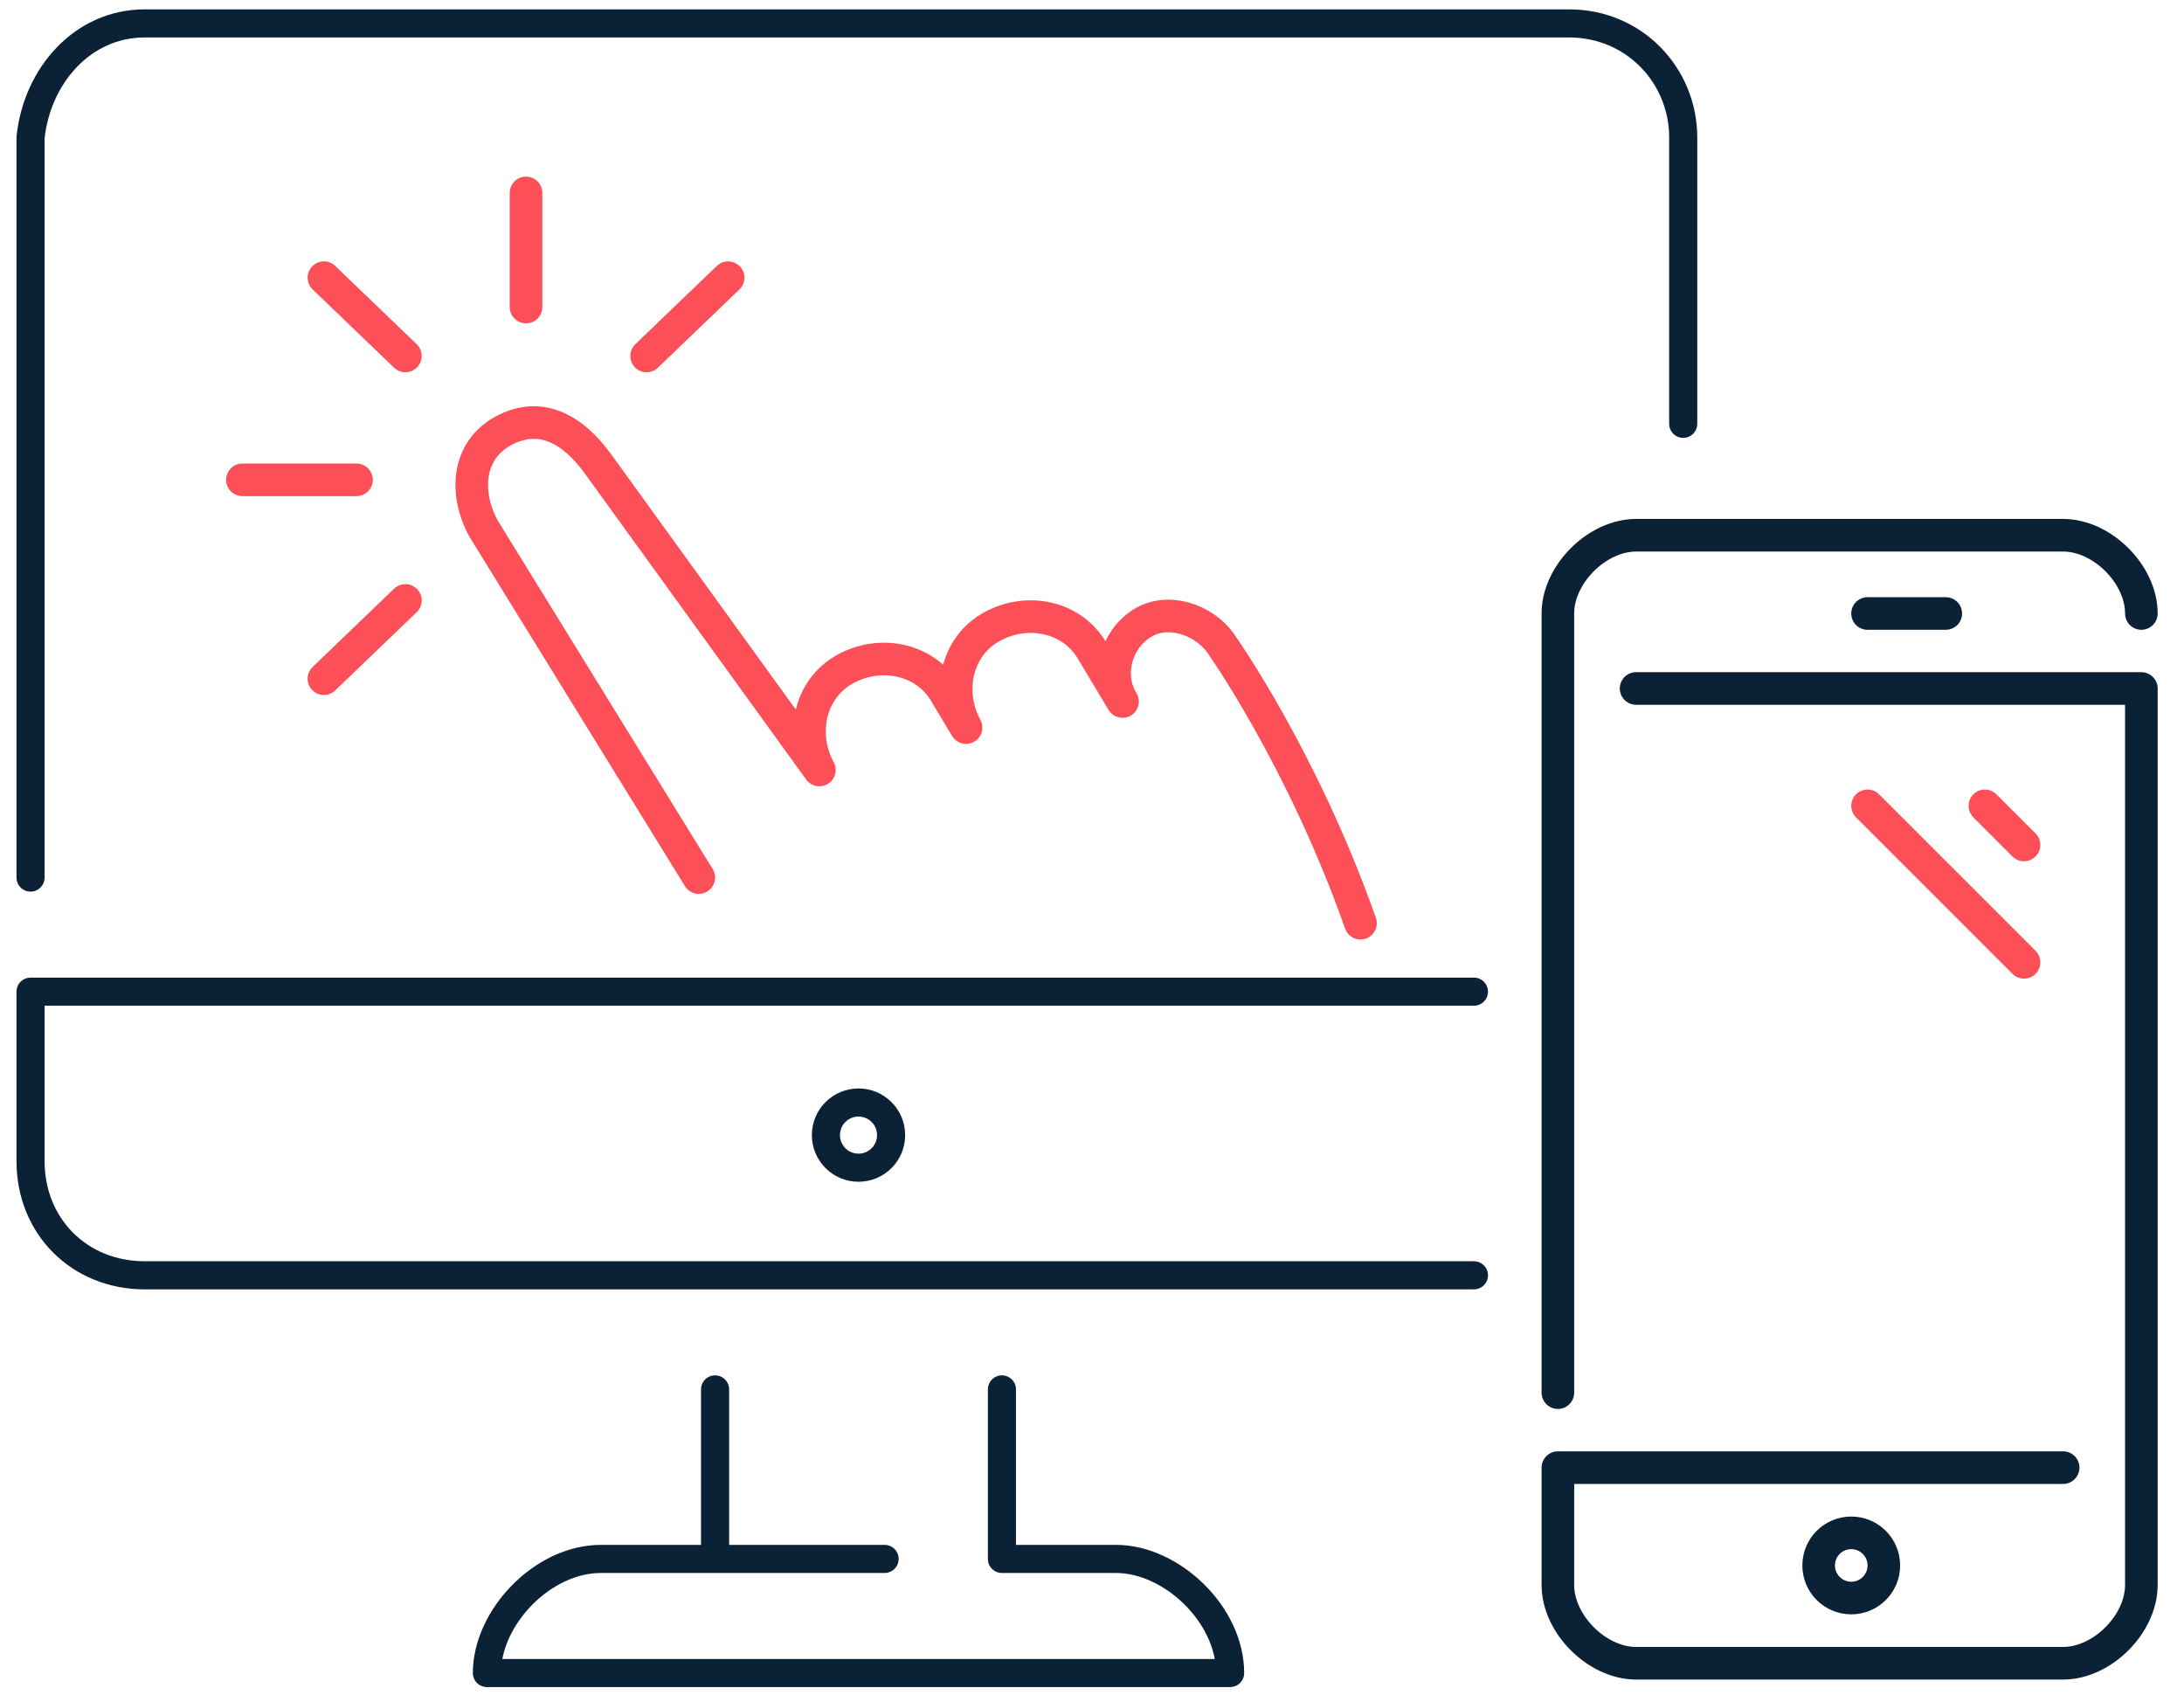 <svg xmlns="http://www.w3.org/2000/svg" width="67" height="52" viewBox="0 0 67 52">
    <g fill="none" fill-rule="evenodd" stroke-linecap="round" stroke-linejoin="round">
        <g transform="translate(.037 .318)">
            <circle cx="26.3" cy="34.5" r="1" stroke="#0B2135" stroke-width=".862"/>
            <path stroke="#FD4F57" d="M21.4 26.6l-6.6-10.7c-.6-1.1-.5-2.4.6-3 1.1-.6 2.1-.1 2.9 1l6.8 9.4c-.6-1.1-.3-2.5.8-3.1 1.1-.6 2.5-.3 3.1.8l.6 1c-.6-1.1-.3-2.5.8-3.1 1.1-.6 2.5-.3 3.1.8l.9 1.5c-.5-.8-.2-1.9.6-2.4s1.9-.1 2.4.6c0 0 2.5 3.5 4.3 8.6M16.1 5.6v3.5m6.2-.9l-2.5 2.4M9.9 8.2l2.5 2.4m-5 3.8h3.5m-1 6.1l2.5-2.4"/>
            <path stroke="#0B2135" stroke-width=".862" d="M30.7 42.3v5.2h3.5c1.7 0 3.5 1.7 3.5 3.5H14.9c0-1.7 1.7-3.5 3.5-3.5h8.7m-5.2-.2v-5M45.18 30.1H.9v5.2c0 2 1.5 3.5 3.5 3.5h40.78M51.6 3.9C51.6 2 50.1.4 48.1.4H4.4C2.5.4 1.1 2 .9 3.9v22.7m50.7-13.918V3.9"/>
        </g>
        <g transform="translate(47.292 16.318)">
            <path stroke="#0B2135" d="M18.4 2.5c0-1.2-1.2-2.4-2.4-2.4H2.9C1.7.1.5 1.3.5 2.5v23.9"/>
            <path stroke="#0B2135" d="M16 28.7H.5v3.6c0 1.2 1.2 2.4 2.4 2.4H16c1.2 0 2.4-1.2 2.4-2.4V4.8H2.9"/>
            <circle cx="9.5" cy="31.7" r="1" stroke="#0B2135"/>
            <path stroke="#0B2135" d="M10 2.5h2.4"/>
            <path stroke="#FD4F57" d="M13.6 8.4l1.2 1.2M10 8.4l4.8 4.8"/>
        </g>
    </g>
</svg>
